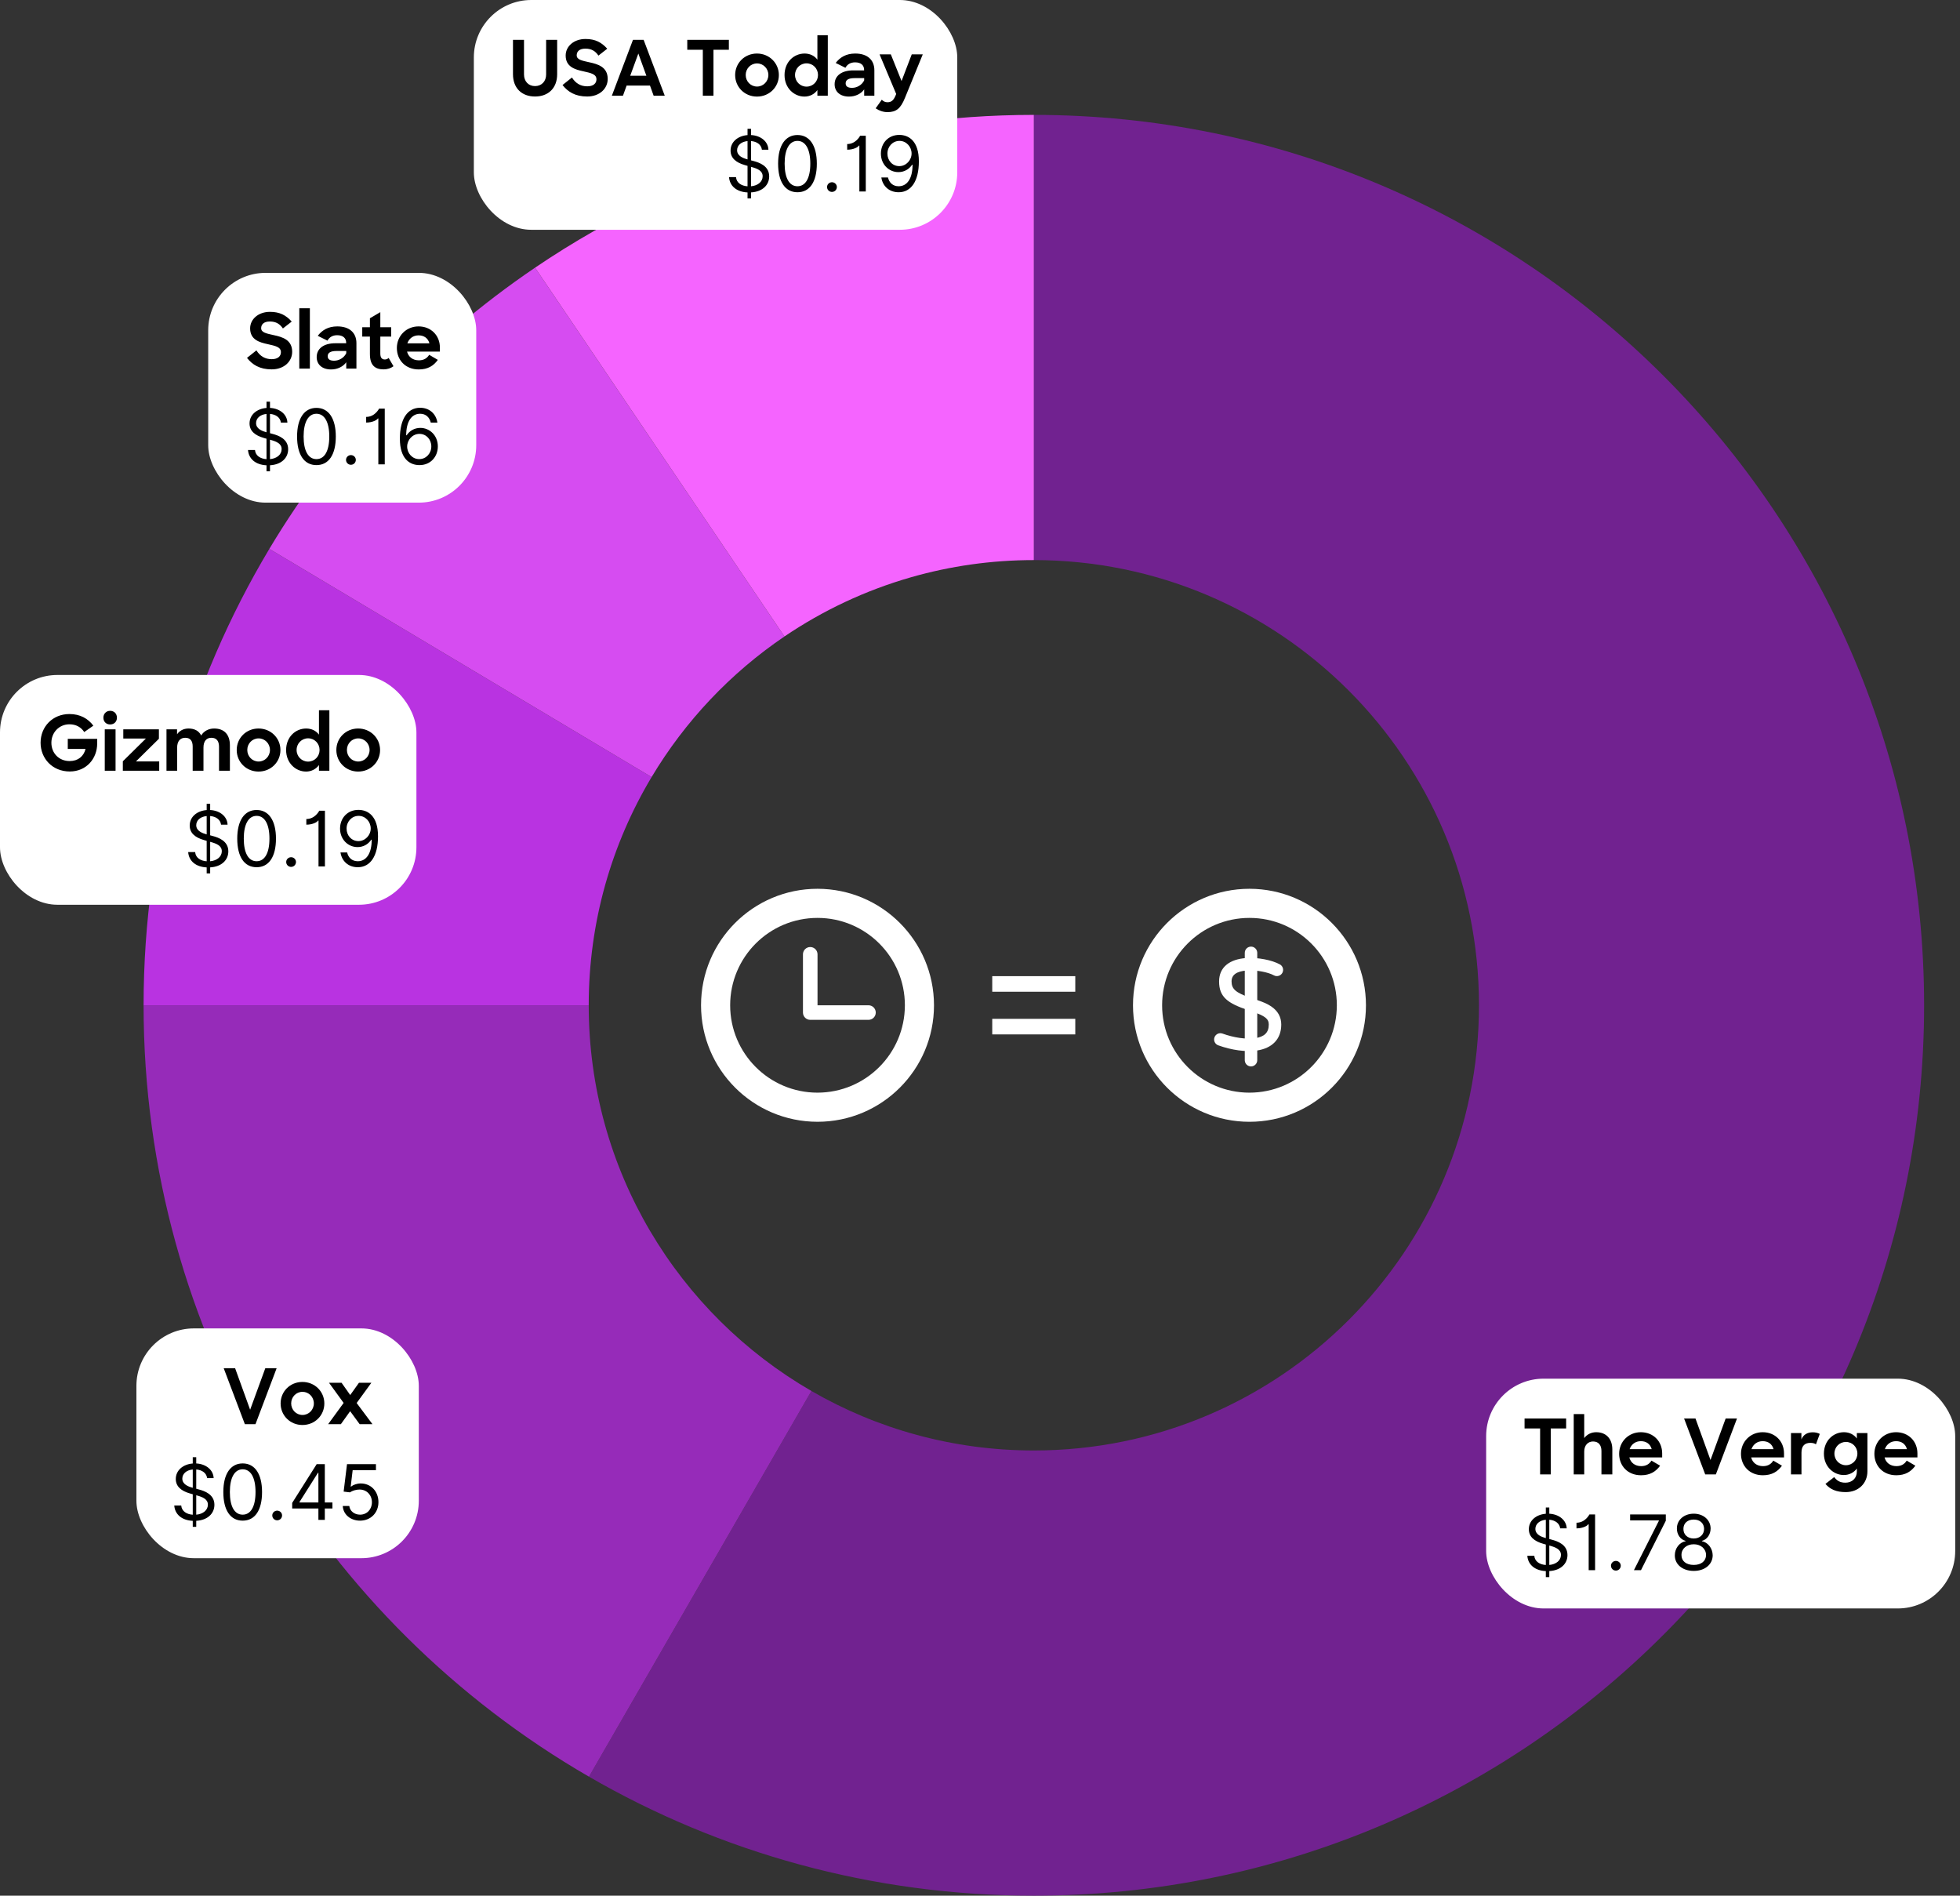 <?xml version="1.0" encoding="UTF-8"?>
<svg width="273px" height="264px" viewBox="0 0 273 264" version="1.1" xmlns="http://www.w3.org/2000/svg" xmlns:xlink="http://www.w3.org/1999/xlink">
    <rect x="0" y="0" width="273" height="264" fill="#333333" stroke="none"/>
    <!-- Generator: Sketch 63.1 (92452) - https://sketch.com -->
    <title>Group 6</title>
    <desc>Created with Sketch.</desc>
    <g id="Page-1" stroke="none" stroke-width="1" fill="none" fill-rule="evenodd">
        <g id="Mobile" transform="translate(-16, -3027)">
            <g id="Group-6" transform="translate(16, 3027)">
                <g id="Group-53-Copy" transform="translate(20, 16)">
                    <g id="Group-11">
                        <path d="M124,0 L124,62 C158.242,62 186,89.758 186,124 C186,158.242 158.242,186 124,186 C112.715,186 102.134,182.983 93.019,177.714 L62.037,231.429 C80.268,241.967 101.429,248 124,248 C192.483,248 248,192.483 248,124 C248,55.517 192.483,0 124,0" id="Fill-1" fill="#712290"></path>
                        <path d="M62,124 L0,124 C0,169.912 24.954,209.994 62.037,231.429 L93.019,177.714 C74.477,166.997 62,146.956 62,124" id="Fill-3" fill="#962BB9"></path>
                        <path d="M17.515,60.44 C6.397,79.027 0,100.765 0,124 L62,124 C62,112.383 65.198,101.514 70.758,92.22 L17.515,60.44 Z" id="Fill-5" fill="#B933E1"></path>
                        <path d="M89.262,72.639 L54.524,21.278 C39.51,31.453 26.849,44.837 17.515,60.44 L70.758,92.22 C75.424,84.418 81.755,77.727 89.262,72.639" id="Fill-7" fill="#D64CF1"></path>
                        <path d="M89.755,4.793 C77.06,8.433 65.198,14.045 54.525,21.278 L89.262,72.639 C94.599,69.022 100.53,66.217 106.877,64.396 C112.316,62.837 118.06,62 124,62 L124,4.96e-05 C112.12,4.96e-05 100.632,1.674 89.755,4.793" id="Fill-9" fill="#F564FF"></path>
                    </g>
                    <g id="Group-48" transform="translate(137.81, 107.776)" fill="#FFFFFF" fill-rule="nonzero">
                        <g id="Group-17" transform="translate(11.009, 7.764)">
                            <g id="Group-54" transform="translate(0.289, 0.29)">
                                <path d="M5.14,4.83766713e-14 C5.591,4.83766713e-14 5.963,0.345 6.005,0.785 L6.009,0.869 L6.009,15.815 C6.009,16.295 5.62,16.684 5.14,16.684 C4.688,16.684 4.317,16.34 4.275,15.899 L4.271,15.815 L4.271,0.869 C4.271,0.389 4.66,4.83766713e-14 5.14,4.83766713e-14 Z" id="Path"></path>
                                <path d="M4.441,1.593 C6.07,1.476 8.058,1.87 9.162,2.477 C9.582,2.708 9.736,3.236 9.504,3.657 C9.273,4.078 8.745,4.231 8.324,4 C7.526,3.561 5.871,3.233 4.565,3.327 C3.135,3.43 2.431,3.926 2.431,4.853 C2.431,5.912 3.035,6.414 4.946,7.082 L5.911,7.407 C6.923,7.753 7.448,7.982 7.981,8.348 C8.862,8.953 9.352,9.778 9.352,10.852 C9.352,12.923 8.046,14.158 5.973,14.469 C4.402,14.705 2.402,14.406 0.574,13.745 C0.123,13.582 -0.111,13.084 0.052,12.633 C0.215,12.181 0.713,11.947 1.165,12.11 C2.743,12.68 4.464,12.938 5.715,12.75 C7.002,12.557 7.614,11.978 7.614,10.852 C7.614,10.058 7.102,9.659 5.331,9.047 L4.748,8.85 C1.89,7.898 0.693,7.02 0.693,4.853 C0.693,2.823 2.21,1.753 4.441,1.593 Z" id="Path"></path>
                            </g>
                        </g>
                        <path d="M16.224,0 C7.264,0 0,7.264 0,16.224 C0,25.185 7.264,32.449 16.224,32.449 C25.185,32.449 32.449,25.185 32.449,16.224 C32.439,7.268 25.181,0.01 16.224,0 Z M16.224,28.393 C9.504,28.393 4.056,22.945 4.056,16.224 C4.056,9.504 9.504,4.056 16.224,4.056 C22.945,4.056 28.393,9.504 28.393,16.224 C28.385,22.941 22.941,28.385 16.224,28.393 Z" id="Shape-Copy"></path>
                    </g>
                    <path d="M129.771,122.113 L129.771,119.944 L118.206,119.944 L118.206,122.113 L129.771,122.113 Z M129.771,128.056 L129.771,125.887 L118.206,125.887 L118.206,128.056 L129.771,128.056 Z" id="=" fill="#FFFFFF" fill-rule="nonzero"></path>
                    <path d="M93.869,107.776 C84.909,107.776 77.645,115.04 77.645,124 C77.645,132.96 84.909,140.224 93.869,140.224 C102.83,140.224 110.093,132.96 110.093,124 C110.083,115.044 102.825,107.786 93.869,107.776 Z M93.869,136.168 C87.149,136.168 81.701,130.72 81.701,124 C81.701,117.28 87.149,111.832 93.869,111.832 C100.589,111.832 106.037,117.28 106.037,124 C106.03,130.717 100.586,136.16 93.869,136.168 Z M100.967,124 L93.869,124 L93.869,116.902 C93.869,116.342 93.415,115.888 92.855,115.888 C92.295,115.888 91.841,116.342 91.841,116.902 L91.841,125.014 C91.841,125.574 92.295,126.028 92.855,126.028 L100.967,126.028 C101.527,126.028 101.981,125.574 101.981,125.014 C101.981,124.454 101.527,124 100.967,124 Z" id="Shape" fill="#FFFFFF" fill-rule="nonzero"></path>
                </g>
                <g id="Group-56" transform="translate(66, 0)">
                    <rect id="Rectangle" fill="#FFFFFF" x="0" y="0" width="67.333" height="32" rx="8"></rect>
                    <path d="M8.523,13.44 C10.368,13.44 11.605,12.277 11.605,10.336 L11.605,5.547 L10.069,5.547 L10.069,10.368 C10.069,11.328 9.44,11.989 8.523,11.989 C7.605,11.989 6.987,11.328 6.987,10.368 L6.987,5.547 L5.451,5.547 L5.451,10.336 C5.451,12.277 6.677,13.44 8.523,13.44 Z M15.787,13.44 C17.525,13.44 18.645,12.331 18.645,10.997 C18.645,9.312 17.269,8.928 16.075,8.672 C15.104,8.448 14.325,8.331 14.325,7.701 C14.325,7.189 14.688,6.773 15.531,6.773 C16.427,6.773 16.949,7.147 17.355,7.744 L18.581,6.784 C17.792,5.909 16.928,5.429 15.552,5.429 C13.931,5.429 12.789,6.453 12.789,7.733 C12.789,9.312 14.091,9.685 15.253,9.931 C16.331,10.176 17.077,10.325 17.077,11.051 C17.077,11.616 16.64,12.021 15.797,12.021 C14.869,12.021 14.176,11.605 13.664,10.795 L12.352,11.84 C13.088,12.779 14.112,13.44 15.787,13.44 Z M20.768,13.333 L21.28,11.915 L24.533,11.915 L25.045,13.333 L26.592,13.333 L23.648,5.547 L22.165,5.547 L19.221,13.333 L20.768,13.333 Z M24.032,10.549 L21.781,10.549 L22.912,7.456 L24.032,10.549 Z M33.376,13.333 L33.376,6.933 L35.52,6.933 L35.52,5.547 L29.728,5.547 L29.728,6.933 L31.893,6.933 L31.893,13.333 L33.376,13.333 Z M39.435,13.451 C41.173,13.451 42.485,12.107 42.485,10.453 C42.485,8.789 41.152,7.456 39.435,7.456 C37.707,7.456 36.395,8.789 36.395,10.453 C36.395,12.107 37.707,13.451 39.435,13.451 Z M39.445,12.053 C38.56,12.053 37.867,11.339 37.867,10.443 C37.867,9.547 38.56,8.832 39.445,8.832 C40.32,8.832 41.024,9.547 41.024,10.443 C41.024,11.339 40.32,12.053 39.445,12.053 Z M46.048,13.451 C46.795,13.451 47.445,13.109 47.851,12.544 L47.851,13.333 L49.301,13.333 L49.301,4.917 L47.851,4.917 L47.851,8.309 C47.456,7.776 46.827,7.456 46.069,7.456 C44.597,7.456 43.275,8.619 43.275,10.453 C43.275,12.288 44.629,13.451 46.048,13.451 Z M46.336,12.064 C45.451,12.064 44.736,11.349 44.736,10.443 C44.736,9.536 45.451,8.821 46.336,8.821 C47.243,8.821 47.936,9.547 47.936,10.443 C47.936,11.339 47.243,12.064 46.336,12.064 Z M52.256,13.451 C53.163,13.451 53.952,13.045 54.368,12.448 L54.368,13.333 L55.787,13.333 L55.787,9.792 C55.787,8.341 54.816,7.456 53.12,7.456 C51.829,7.456 50.987,8 50.4,8.768 L51.755,9.44 C52.021,8.96 52.459,8.683 53.109,8.683 C53.941,8.683 54.357,9.109 54.357,9.728 L54.357,9.803 L52.843,9.803 C51.243,9.803 50.251,10.539 50.251,11.733 C50.251,12.747 50.997,13.451 52.256,13.451 Z M52.683,12.235 C52.075,12.235 51.787,12.021 51.787,11.605 C51.787,11.157 52.139,10.88 53.013,10.88 L54.368,10.88 L54.368,11.189 C54.08,11.808 53.387,12.235 52.683,12.235 Z M57.611,15.616 C58.827,15.616 59.445,15.115 60.043,13.643 L62.528,7.573 L60.992,7.573 L59.573,11.285 L58.08,7.573 L56.512,7.573 L58.827,13.088 L58.731,13.323 C58.443,14.005 58.123,14.24 57.6,14.24 C57.269,14.24 57.024,14.101 56.821,13.888 L55.968,15.083 C56.395,15.392 57.003,15.616 57.611,15.616 Z" id="USAToday" fill="#000000" fill-rule="nonzero"></path>
                    <path d="M38.606,27.636 L38.606,26.795 C40.223,26.701 41.136,25.754 41.136,24.561 C41.136,23.106 39.758,22.636 38.955,22.424 L38.606,22.33 L38.606,19.644 C39.432,19.712 40.038,20.148 40.121,20.848 L41.03,20.848 C40.989,19.731 40.004,18.883 38.606,18.807 L38.606,17.939 L38.121,17.939 L38.121,18.814 C36.777,18.917 35.758,19.754 35.758,20.97 C35.758,22.015 36.515,22.636 37.727,22.985 L38.121,23.098 L38.121,25.947 C37.288,25.89 36.583,25.477 36.515,24.667 L35.545,24.667 C35.633,25.886 36.58,26.727 38.121,26.799 L38.121,27.636 L38.606,27.636 Z M38.121,22.201 C37.545,22.045 36.667,21.735 36.667,20.924 C36.667,20.246 37.235,19.731 38.121,19.648 L38.121,22.201 Z M38.606,25.943 L38.606,23.235 L38.682,23.258 C39.5,23.485 40.227,23.773 40.227,24.545 C40.227,25.322 39.545,25.856 38.606,25.943 Z M45.076,26.773 C46.788,26.773 47.773,25.322 47.773,22.788 C47.773,20.273 46.773,18.803 45.076,18.803 C43.379,18.803 42.379,20.273 42.379,22.788 C42.379,25.322 43.364,26.773 45.076,26.773 Z M45.076,25.939 C43.947,25.939 43.288,24.807 43.288,22.788 C43.288,20.773 43.955,19.621 45.076,19.621 C46.197,19.621 46.864,20.773 46.864,22.788 C46.864,24.807 46.205,25.939 45.076,25.939 Z M49.879,26.727 C50.258,26.727 50.561,26.424 50.561,26.045 C50.561,25.682 50.258,25.379 49.879,25.379 C49.515,25.379 49.197,25.667 49.197,26.045 C49.197,26.424 49.5,26.727 49.879,26.727 Z M54.591,26.667 L54.591,18.909 L53.803,18.909 C53.754,18.989 53.197,20.061 52,20.061 L52,20.848 C52.89,20.848 53.527,20.485 53.636,20.273 L53.697,20.273 L53.697,26.667 L54.591,26.667 Z M59.167,26.773 C60.909,26.773 61.985,25.227 61.985,22.47 C61.985,19.606 60.561,18.803 59.288,18.788 C57.712,18.773 56.697,19.955 56.697,21.394 C56.697,22.894 57.803,23.97 59.136,23.97 C59.939,23.97 60.621,23.576 61.045,22.939 L61.106,22.939 C61.106,24.848 60.364,25.939 59.167,25.939 C58.348,25.939 57.848,25.424 57.682,24.712 L56.758,24.712 C56.939,25.939 57.864,26.773 59.167,26.773 Z M59.258,23.136 C58.303,23.136 57.606,22.364 57.606,21.394 C57.606,20.409 58.333,19.621 59.288,19.621 C60.258,19.621 60.97,20.455 60.97,21.379 C60.97,22.303 60.212,23.136 59.258,23.136 Z" id="$0.19" fill="#000000" fill-rule="nonzero"></path>
                </g>
                <g id="Group-60" transform="translate(29, 38)">
                    <rect id="Rectangle" fill="#FFFFFF" x="0" y="0" width="37.333" height="32" rx="8"></rect>
                    <path d="M8.837,13.44 C10.576,13.44 11.696,12.331 11.696,10.997 C11.696,9.312 10.32,8.928 9.125,8.672 C8.155,8.448 7.376,8.331 7.376,7.701 C7.376,7.189 7.739,6.773 8.581,6.773 C9.477,6.773 10,7.147 10.405,7.744 L11.632,6.784 C10.843,5.909 9.979,5.429 8.603,5.429 C6.981,5.429 5.84,6.453 5.84,7.733 C5.84,9.312 7.141,9.685 8.304,9.931 C9.381,10.176 10.128,10.325 10.128,11.051 C10.128,11.616 9.691,12.021 8.848,12.021 C7.92,12.021 7.227,11.605 6.715,10.795 L5.403,11.84 C6.139,12.779 7.163,13.44 8.837,13.44 Z M14.16,13.333 L14.16,4.928 L12.688,4.928 L12.688,13.333 L14.16,13.333 Z M17.115,13.451 C18.021,13.451 18.811,13.045 19.227,12.448 L19.227,13.333 L20.645,13.333 L20.645,9.792 C20.645,8.341 19.675,7.456 17.979,7.456 C16.688,7.456 15.845,8 15.259,8.768 L16.613,9.44 C16.88,8.96 17.317,8.683 17.968,8.683 C18.8,8.683 19.216,9.109 19.216,9.728 L19.216,9.803 L17.701,9.803 C16.101,9.803 15.109,10.539 15.109,11.733 C15.109,12.747 15.856,13.451 17.115,13.451 Z M17.541,12.235 C16.933,12.235 16.645,12.021 16.645,11.605 C16.645,11.157 16.997,10.88 17.872,10.88 L19.227,10.88 L19.227,11.189 C18.939,11.808 18.245,12.235 17.541,12.235 Z M24.432,13.44 C24.965,13.44 25.435,13.28 25.808,13.003 L25.136,11.851 C24.965,12 24.805,12.064 24.603,12.064 C24.229,12.064 23.973,11.851 23.973,11.243 L23.973,8.875 L25.488,8.875 L25.488,7.573 L23.973,7.573 L23.973,5.472 L22.523,6.325 L22.523,7.573 L21.456,7.573 L21.456,8.875 L22.523,8.875 L22.523,11.296 C22.523,12.864 23.227,13.44 24.432,13.44 Z M29.328,13.451 C30.597,13.451 31.408,12.928 31.984,12.117 L30.779,11.413 C30.491,11.883 30.032,12.181 29.349,12.181 C28.496,12.181 27.888,11.712 27.696,10.965 L32.272,10.965 L32.272,10.411 C32.272,8.704 31.024,7.456 29.296,7.456 C27.579,7.456 26.277,8.789 26.277,10.464 C26.277,12.139 27.472,13.451 29.328,13.451 Z M30.811,9.813 L27.739,9.813 C27.973,9.141 28.549,8.704 29.296,8.704 C30.064,8.704 30.619,9.099 30.811,9.813 Z" id="Slate" fill="#000000" fill-rule="nonzero"></path>
                    <path d="M8.606,27.636 L8.606,26.795 C10.223,26.701 11.136,25.754 11.136,24.561 C11.136,23.106 9.758,22.636 8.955,22.424 L8.606,22.33 L8.606,19.644 C9.432,19.712 10.038,20.148 10.121,20.848 L11.03,20.848 C10.989,19.731 10.004,18.883 8.606,18.807 L8.606,17.939 L8.121,17.939 L8.121,18.814 C6.777,18.917 5.758,19.754 5.758,20.97 C5.758,22.015 6.515,22.636 7.727,22.985 L8.121,23.098 L8.121,25.947 C7.288,25.89 6.583,25.477 6.515,24.667 L5.545,24.667 C5.633,25.886 6.58,26.727 8.121,26.799 L8.121,27.636 L8.606,27.636 Z M8.121,22.201 C7.545,22.045 6.667,21.735 6.667,20.924 C6.667,20.246 7.235,19.731 8.121,19.648 L8.121,22.201 Z M8.606,25.943 L8.606,23.235 L8.682,23.258 C9.5,23.485 10.227,23.773 10.227,24.545 C10.227,25.322 9.545,25.856 8.606,25.943 Z M15.076,26.773 C16.788,26.773 17.773,25.322 17.773,22.788 C17.773,20.273 16.773,18.803 15.076,18.803 C13.379,18.803 12.379,20.273 12.379,22.788 C12.379,25.322 13.364,26.773 15.076,26.773 Z M15.076,25.939 C13.947,25.939 13.288,24.807 13.288,22.788 C13.288,20.773 13.955,19.621 15.076,19.621 C16.197,19.621 16.864,20.773 16.864,22.788 C16.864,24.807 16.205,25.939 15.076,25.939 Z M19.879,26.727 C20.258,26.727 20.561,26.424 20.561,26.045 C20.561,25.682 20.258,25.379 19.879,25.379 C19.515,25.379 19.197,25.667 19.197,26.045 C19.197,26.424 19.5,26.727 19.879,26.727 Z M24.591,26.667 L24.591,18.909 L23.803,18.909 C23.754,18.989 23.197,20.061 22,20.061 L22,20.848 C22.89,20.848 23.527,20.485 23.636,20.273 L23.697,20.273 L23.697,26.667 L24.591,26.667 Z M29.394,26.773 C30.962,26.792 31.985,25.61 31.985,24.167 C31.985,22.667 30.875,21.591 29.545,21.591 C28.746,21.591 28.061,21.981 27.636,22.621 L27.576,22.621 C27.58,20.716 28.314,19.621 29.515,19.621 C30.333,19.621 30.826,20.136 31,20.848 L31.924,20.848 C31.735,19.629 30.818,18.788 29.515,18.788 C27.769,18.788 26.697,20.333 26.697,23.091 C26.697,25.958 28.121,26.758 29.394,26.773 Z M29.394,25.939 C28.42,25.939 27.708,25.11 27.712,24.182 C27.716,23.254 28.462,22.424 29.424,22.424 C30.375,22.424 31.076,23.205 31.076,24.167 C31.076,25.152 30.345,25.939 29.394,25.939 Z" id="$0.16" fill="#000000" fill-rule="nonzero"></path>
                </g>
                <g id="Group-59" transform="translate(0, 94)">
                    <rect id="Rectangle" fill="#FFFFFF" x="0" y="0" width="58" height="32" rx="8"></rect>
                    <path d="M9.717,13.44 C12.053,13.44 13.536,11.627 13.536,9.547 L13.536,8.896 L9.44,8.896 L9.44,10.304 L11.915,10.304 C11.659,11.328 10.88,11.989 9.696,11.989 C8.213,11.989 7.157,10.891 7.157,9.44 C7.157,8.011 8.235,6.869 9.675,6.869 C10.581,6.869 11.285,7.264 11.733,7.947 L13.003,7.061 C12.267,6.069 11.147,5.44 9.675,5.44 C7.328,5.44 5.653,7.2 5.653,9.44 C5.653,11.605 7.275,13.44 9.717,13.44 Z M15.339,6.891 C15.904,6.891 16.288,6.496 16.288,5.952 C16.288,5.397 15.904,4.992 15.339,4.992 C14.795,4.992 14.4,5.397 14.4,5.952 C14.4,6.496 14.784,6.891 15.339,6.891 Z M16.096,13.333 L16.096,7.573 L14.592,7.573 L14.592,13.333 L16.096,13.333 Z M22.176,13.333 L22.176,12.043 L18.933,12.043 L22.133,8.885 L22.133,7.573 L17.173,7.573 L17.173,8.853 L20.32,8.853 L17.109,12.021 L17.109,13.333 L22.176,13.333 Z M24.672,13.333 L24.672,10.133 C24.672,9.205 25.109,8.747 25.803,8.747 C26.517,8.747 26.837,9.195 26.837,9.963 L26.837,13.333 L28.341,13.333 L28.341,10.101 C28.341,9.195 28.779,8.747 29.44,8.747 C30.187,8.747 30.507,9.227 30.507,10.005 L30.507,13.333 L32.021,13.333 L32.021,9.792 C32.021,8.352 31.285,7.456 29.824,7.456 C29.035,7.456 28.384,7.829 28.021,8.427 C27.712,7.808 27.125,7.456 26.261,7.456 C25.568,7.456 25.013,7.755 24.661,8.256 L24.661,7.573 L23.189,7.573 L23.189,13.333 L24.672,13.333 Z M36.011,13.451 C37.749,13.451 39.061,12.107 39.061,10.453 C39.061,8.789 37.728,7.456 36.011,7.456 C34.283,7.456 32.971,8.789 32.971,10.453 C32.971,12.107 34.283,13.451 36.011,13.451 Z M36.021,12.053 C35.136,12.053 34.443,11.339 34.443,10.443 C34.443,9.547 35.136,8.832 36.021,8.832 C36.896,8.832 37.6,9.547 37.6,10.443 C37.6,11.339 36.896,12.053 36.021,12.053 Z M42.624,13.451 C43.371,13.451 44.021,13.109 44.427,12.544 L44.427,13.333 L45.877,13.333 L45.877,4.917 L44.427,4.917 L44.427,8.309 C44.032,7.776 43.403,7.456 42.645,7.456 C41.173,7.456 39.851,8.619 39.851,10.453 C39.851,12.288 41.205,13.451 42.624,13.451 Z M42.912,12.064 C42.027,12.064 41.312,11.349 41.312,10.443 C41.312,9.536 42.027,8.821 42.912,8.821 C43.819,8.821 44.512,9.547 44.512,10.443 C44.512,11.339 43.819,12.064 42.912,12.064 Z M49.888,13.451 C51.627,13.451 52.939,12.107 52.939,10.453 C52.939,8.789 51.605,7.456 49.888,7.456 C48.16,7.456 46.848,8.789 46.848,10.453 C46.848,12.107 48.16,13.451 49.888,13.451 Z M49.899,12.053 C49.013,12.053 48.32,11.339 48.32,10.443 C48.32,9.547 49.013,8.832 49.899,8.832 C50.773,8.832 51.477,9.547 51.477,10.443 C51.477,11.339 50.773,12.053 49.899,12.053 Z" id="Gizmodo" fill="#000000" fill-rule="nonzero"></path>
                    <path d="M29.273,27.636 L29.273,26.795 C30.89,26.701 31.803,25.754 31.803,24.561 C31.803,23.106 30.424,22.636 29.621,22.424 L29.273,22.33 L29.273,19.644 C30.098,19.712 30.705,20.148 30.788,20.848 L31.697,20.848 C31.655,19.731 30.67,18.883 29.273,18.807 L29.273,17.939 L28.788,17.939 L28.788,18.814 C27.443,18.917 26.424,19.754 26.424,20.97 C26.424,22.015 27.182,22.636 28.394,22.985 L28.788,23.098 L28.788,25.947 C27.955,25.89 27.25,25.477 27.182,24.667 L26.212,24.667 C26.299,25.886 27.246,26.727 28.788,26.799 L28.788,27.636 L29.273,27.636 Z M28.788,22.201 C28.212,22.045 27.333,21.735 27.333,20.924 C27.333,20.246 27.902,19.731 28.788,19.648 L28.788,22.201 Z M29.273,25.943 L29.273,23.235 L29.348,23.258 C30.167,23.485 30.894,23.773 30.894,24.545 C30.894,25.322 30.212,25.856 29.273,25.943 Z M35.742,26.773 C37.455,26.773 38.439,25.322 38.439,22.788 C38.439,20.273 37.439,18.803 35.742,18.803 C34.045,18.803 33.045,20.273 33.045,22.788 C33.045,25.322 34.03,26.773 35.742,26.773 Z M35.742,25.939 C34.614,25.939 33.955,24.807 33.955,22.788 C33.955,20.773 34.621,19.621 35.742,19.621 C36.864,19.621 37.53,20.773 37.53,22.788 C37.53,24.807 36.871,25.939 35.742,25.939 Z M40.545,26.727 C40.924,26.727 41.227,26.424 41.227,26.045 C41.227,25.682 40.924,25.379 40.545,25.379 C40.182,25.379 39.864,25.667 39.864,26.045 C39.864,26.424 40.167,26.727 40.545,26.727 Z M45.258,26.667 L45.258,18.909 L44.47,18.909 C44.42,18.989 43.864,20.061 42.667,20.061 L42.667,20.848 C43.557,20.848 44.193,20.485 44.303,20.273 L44.364,20.273 L44.364,26.667 L45.258,26.667 Z M49.833,26.773 C51.576,26.773 52.652,25.227 52.652,22.47 C52.652,19.606 51.227,18.803 49.955,18.788 C48.379,18.773 47.364,19.955 47.364,21.394 C47.364,22.894 48.47,23.97 49.803,23.97 C50.606,23.97 51.288,23.576 51.712,22.939 L51.773,22.939 C51.773,24.848 51.03,25.939 49.833,25.939 C49.015,25.939 48.515,25.424 48.348,24.712 L47.424,24.712 C47.606,25.939 48.53,26.773 49.833,26.773 Z M49.924,23.136 C48.97,23.136 48.273,22.364 48.273,21.394 C48.273,20.409 49,19.621 49.955,19.621 C50.924,19.621 51.636,20.455 51.636,21.379 C51.636,22.303 50.879,23.136 49.924,23.136 Z" id="$0.19" fill="#000000" fill-rule="nonzero"></path>
                </g>
                <g id="Group-58" transform="translate(19, 185)">
                    <rect id="Rectangle" fill="#FFFFFF" x="0" y="0" width="39.333" height="32" rx="8"></rect>
                    <path d="M16.587,13.333 L19.531,5.547 L17.952,5.547 L15.84,11.328 L13.749,5.547 L12.16,5.547 L15.104,13.333 L16.587,13.333 Z M23.125,13.451 C24.864,13.451 26.176,12.107 26.176,10.453 C26.176,8.789 24.843,7.456 23.125,7.456 C21.397,7.456 20.085,8.789 20.085,10.453 C20.085,12.107 21.397,13.451 23.125,13.451 Z M23.136,12.053 C22.251,12.053 21.557,11.339 21.557,10.443 C21.557,9.547 22.251,8.832 23.136,8.832 C24.011,8.832 24.715,9.547 24.715,10.443 C24.715,11.339 24.011,12.053 23.136,12.053 Z M28.48,13.333 L29.771,11.531 L31.093,13.333 L32.875,13.333 L30.677,10.389 L32.725,7.573 L30.997,7.573 L29.781,9.28 L28.576,7.573 L26.827,7.573 L28.864,10.379 L26.709,13.333 L28.48,13.333 Z" id="Vox" fill="#000000" fill-rule="nonzero"></path>
                    <path d="M8.333,27.636 L8.333,26.795 C9.951,26.701 10.864,25.754 10.864,24.561 C10.864,23.106 9.485,22.636 8.682,22.424 L8.333,22.33 L8.333,19.644 C9.159,19.712 9.765,20.148 9.848,20.848 L10.758,20.848 C10.716,19.731 9.731,18.883 8.333,18.807 L8.333,17.939 L7.848,17.939 L7.848,18.814 C6.504,18.917 5.485,19.754 5.485,20.97 C5.485,22.015 6.242,22.636 7.455,22.985 L7.848,23.098 L7.848,25.947 C7.015,25.89 6.311,25.477 6.242,24.667 L5.273,24.667 C5.36,25.886 6.307,26.727 7.848,26.799 L7.848,27.636 L8.333,27.636 Z M7.848,22.201 C7.273,22.045 6.394,21.735 6.394,20.924 C6.394,20.246 6.962,19.731 7.848,19.648 L7.848,22.201 Z M8.333,25.943 L8.333,23.235 L8.409,23.258 C9.227,23.485 9.955,23.773 9.955,24.545 C9.955,25.322 9.273,25.856 8.333,25.943 Z M14.803,26.773 C16.515,26.773 17.5,25.322 17.5,22.788 C17.5,20.273 16.5,18.803 14.803,18.803 C13.106,18.803 12.106,20.273 12.106,22.788 C12.106,25.322 13.091,26.773 14.803,26.773 Z M14.803,25.939 C13.674,25.939 13.015,24.807 13.015,22.788 C13.015,20.773 13.682,19.621 14.803,19.621 C15.924,19.621 16.591,20.773 16.591,22.788 C16.591,24.807 15.932,25.939 14.803,25.939 Z M19.606,26.727 C19.985,26.727 20.288,26.424 20.288,26.045 C20.288,25.682 19.985,25.379 19.606,25.379 C19.242,25.379 18.924,25.667 18.924,26.045 C18.924,26.424 19.227,26.727 19.606,26.727 Z M26.242,26.667 L26.242,25.076 L27.303,25.076 L27.303,24.242 L26.242,24.242 L26.242,18.909 L25.106,18.909 L21.697,24.303 L21.697,25.076 L25.348,25.076 L25.348,26.667 L26.242,26.667 Z M25.348,24.242 L22.712,24.242 L22.712,24.182 L25.288,20.106 L25.348,20.106 L25.348,24.242 Z M31.152,26.773 C32.629,26.773 33.712,25.682 33.712,24.197 C33.712,22.693 32.667,21.591 31.242,21.591 C30.72,21.591 30.212,21.777 29.894,22.03 L29.848,22.03 L30.121,19.742 L33.364,19.742 L33.364,18.909 L29.333,18.909 L28.864,22.727 L29.742,22.833 C30.064,22.602 30.614,22.436 31.091,22.439 C32.08,22.447 32.803,23.197 32.803,24.212 C32.803,25.208 32.106,25.939 31.152,25.939 C30.356,25.939 29.723,25.428 29.652,24.727 L28.742,24.727 C28.799,25.909 29.818,26.773 31.152,26.773 Z" id="$0.45" fill="#000000" fill-rule="nonzero"></path>
                </g>
                <g id="Group-57" transform="translate(207, 192)">
                    <rect id="Rectangle" fill="#FFFFFF" x="0" y="0" width="65.333" height="32" rx="8"></rect>
                    <path d="M8.997,13.333 L8.997,6.933 L11.141,6.933 L11.141,5.547 L5.349,5.547 L5.349,6.933 L7.515,6.933 L7.515,13.333 L8.997,13.333 Z M13.659,13.333 L13.659,10.155 C13.659,9.259 14.192,8.747 14.885,8.747 C15.664,8.747 16.059,9.259 16.059,10.08 L16.059,13.333 L17.573,13.333 L17.573,9.856 C17.573,8.352 16.699,7.456 15.333,7.456 C14.629,7.456 14.043,7.765 13.659,8.277 L13.659,4.928 L12.197,4.928 L12.197,13.333 L13.659,13.333 Z M21.573,13.451 C22.843,13.451 23.653,12.928 24.229,12.117 L23.024,11.413 C22.736,11.883 22.277,12.181 21.595,12.181 C20.741,12.181 20.133,11.712 19.941,10.965 L24.517,10.965 L24.517,10.411 C24.517,8.704 23.269,7.456 21.541,7.456 C19.824,7.456 18.523,8.789 18.523,10.464 C18.523,12.139 19.717,13.451 21.573,13.451 Z M23.056,9.813 L19.984,9.813 C20.219,9.141 20.795,8.704 21.541,8.704 C22.309,8.704 22.864,9.099 23.056,9.813 Z M31.995,13.333 L34.939,5.547 L33.36,5.547 L31.248,11.328 L29.157,5.547 L27.568,5.547 L30.512,13.333 L31.995,13.333 Z M38.544,13.451 C39.813,13.451 40.624,12.928 41.2,12.117 L39.995,11.413 C39.707,11.883 39.248,12.181 38.565,12.181 C37.712,12.181 37.104,11.712 36.912,10.965 L41.488,10.965 L41.488,10.411 C41.488,8.704 40.24,7.456 38.512,7.456 C36.795,7.456 35.493,8.789 35.493,10.464 C35.493,12.139 36.688,13.451 38.544,13.451 Z M40.027,9.813 L36.955,9.813 C37.189,9.141 37.765,8.704 38.512,8.704 C39.28,8.704 39.835,9.099 40.027,9.813 Z M43.92,13.333 L43.92,10.293 C43.92,9.323 44.411,8.939 45.168,8.939 C45.499,8.939 45.776,9.024 45.936,9.141 L46.469,7.691 C46.224,7.563 45.883,7.467 45.499,7.467 C44.763,7.467 44.187,7.776 43.909,8.459 L43.909,7.573 L42.459,7.573 L42.459,13.333 L43.92,13.333 Z M50.085,15.797 C51.856,15.797 53.104,14.581 53.104,12.907 L53.104,7.573 L51.632,7.573 L51.632,8.331 C51.248,7.797 50.608,7.456 49.84,7.456 C48.368,7.456 47.045,8.619 47.045,10.443 C47.045,12.267 48.4,13.419 49.819,13.419 C50.565,13.419 51.227,13.077 51.632,12.512 L51.632,12.949 C51.632,13.856 50.971,14.485 50.043,14.485 C49.285,14.485 48.859,14.208 48.475,13.707 L47.259,14.656 C47.909,15.413 48.773,15.797 50.085,15.797 Z M50.107,12.053 C49.221,12.053 48.507,11.339 48.507,10.432 C48.507,9.515 49.221,8.811 50.107,8.811 C51.013,8.811 51.707,9.525 51.707,10.432 C51.707,11.339 51.013,12.053 50.107,12.053 Z M57.125,13.451 C58.395,13.451 59.205,12.928 59.781,12.117 L58.576,11.413 C58.288,11.883 57.829,12.181 57.147,12.181 C56.293,12.181 55.685,11.712 55.493,10.965 L60.069,10.965 L60.069,10.411 C60.069,8.704 58.821,7.456 57.093,7.456 C55.376,7.456 54.075,8.789 54.075,10.464 C54.075,12.139 55.269,13.451 57.125,13.451 Z M58.608,9.813 L55.536,9.813 C55.771,9.141 56.347,8.704 57.093,8.704 C57.861,8.704 58.416,9.099 58.608,9.813 Z" id="TheVerge" fill="#000000" fill-rule="nonzero"></path>
                    <path d="M8.795,27.636 L8.795,26.795 C10.413,26.701 11.326,25.754 11.326,24.561 C11.326,23.106 9.947,22.636 9.144,22.424 L8.795,22.33 L8.795,19.644 C9.621,19.712 10.227,20.148 10.311,20.848 L11.22,20.848 C11.178,19.731 10.193,18.883 8.795,18.807 L8.795,17.939 L8.311,17.939 L8.311,18.814 C6.966,18.917 5.947,19.754 5.947,20.97 C5.947,22.015 6.705,22.636 7.917,22.985 L8.311,23.098 L8.311,25.947 C7.477,25.89 6.773,25.477 6.705,24.667 L5.735,24.667 C5.822,25.886 6.769,26.727 8.311,26.799 L8.311,27.636 L8.795,27.636 Z M8.311,22.201 C7.735,22.045 6.856,21.735 6.856,20.924 C6.856,20.246 7.424,19.731 8.311,19.648 L8.311,22.201 Z M8.795,25.943 L8.795,23.235 L8.871,23.258 C9.689,23.485 10.417,23.773 10.417,24.545 C10.417,25.322 9.735,25.856 8.795,25.943 Z M15.174,26.667 L15.174,18.909 L14.386,18.909 C14.337,18.989 13.78,20.061 12.583,20.061 L12.583,20.848 C13.473,20.848 14.11,20.485 14.22,20.273 L14.28,20.273 L14.28,26.667 L15.174,26.667 Z M18.068,26.727 C18.447,26.727 18.75,26.424 18.75,26.045 C18.75,25.682 18.447,25.379 18.068,25.379 C17.705,25.379 17.386,25.667 17.386,26.045 C17.386,26.424 17.689,26.727 18.068,26.727 Z M21.568,26.667 L25.023,19.788 L25.023,18.909 L20.053,18.909 L20.053,19.742 L24.053,19.742 L24.053,19.803 L20.583,26.667 L21.568,26.667 Z M28.917,26.773 C30.466,26.773 31.545,25.867 31.553,24.606 C31.545,23.625 30.89,22.792 30.053,22.636 L30.053,22.591 C30.78,22.402 31.258,21.689 31.265,20.864 C31.258,19.682 30.265,18.803 28.917,18.803 C27.553,18.803 26.561,19.682 26.568,20.864 C26.561,21.689 27.038,22.402 27.78,22.591 L27.78,22.636 C26.928,22.792 26.273,23.625 26.28,24.606 C26.273,25.867 27.352,26.773 28.917,26.773 Z M28.917,22.258 C28.068,22.258 27.47,21.727 27.477,20.924 C27.47,20.136 28.045,19.621 28.917,19.621 C29.773,19.621 30.348,20.136 30.356,20.924 C30.348,21.727 29.75,22.258 28.917,22.258 Z M28.917,25.939 C27.852,25.939 27.197,25.394 27.205,24.561 C27.197,23.686 27.92,23.061 28.917,23.061 C29.898,23.061 30.621,23.686 30.629,24.561 C30.621,25.394 29.966,25.939 28.917,25.939 Z" id="$1.78" fill="#000000" fill-rule="nonzero"></path>
                </g>
            </g>
        </g>
    </g>
</svg>